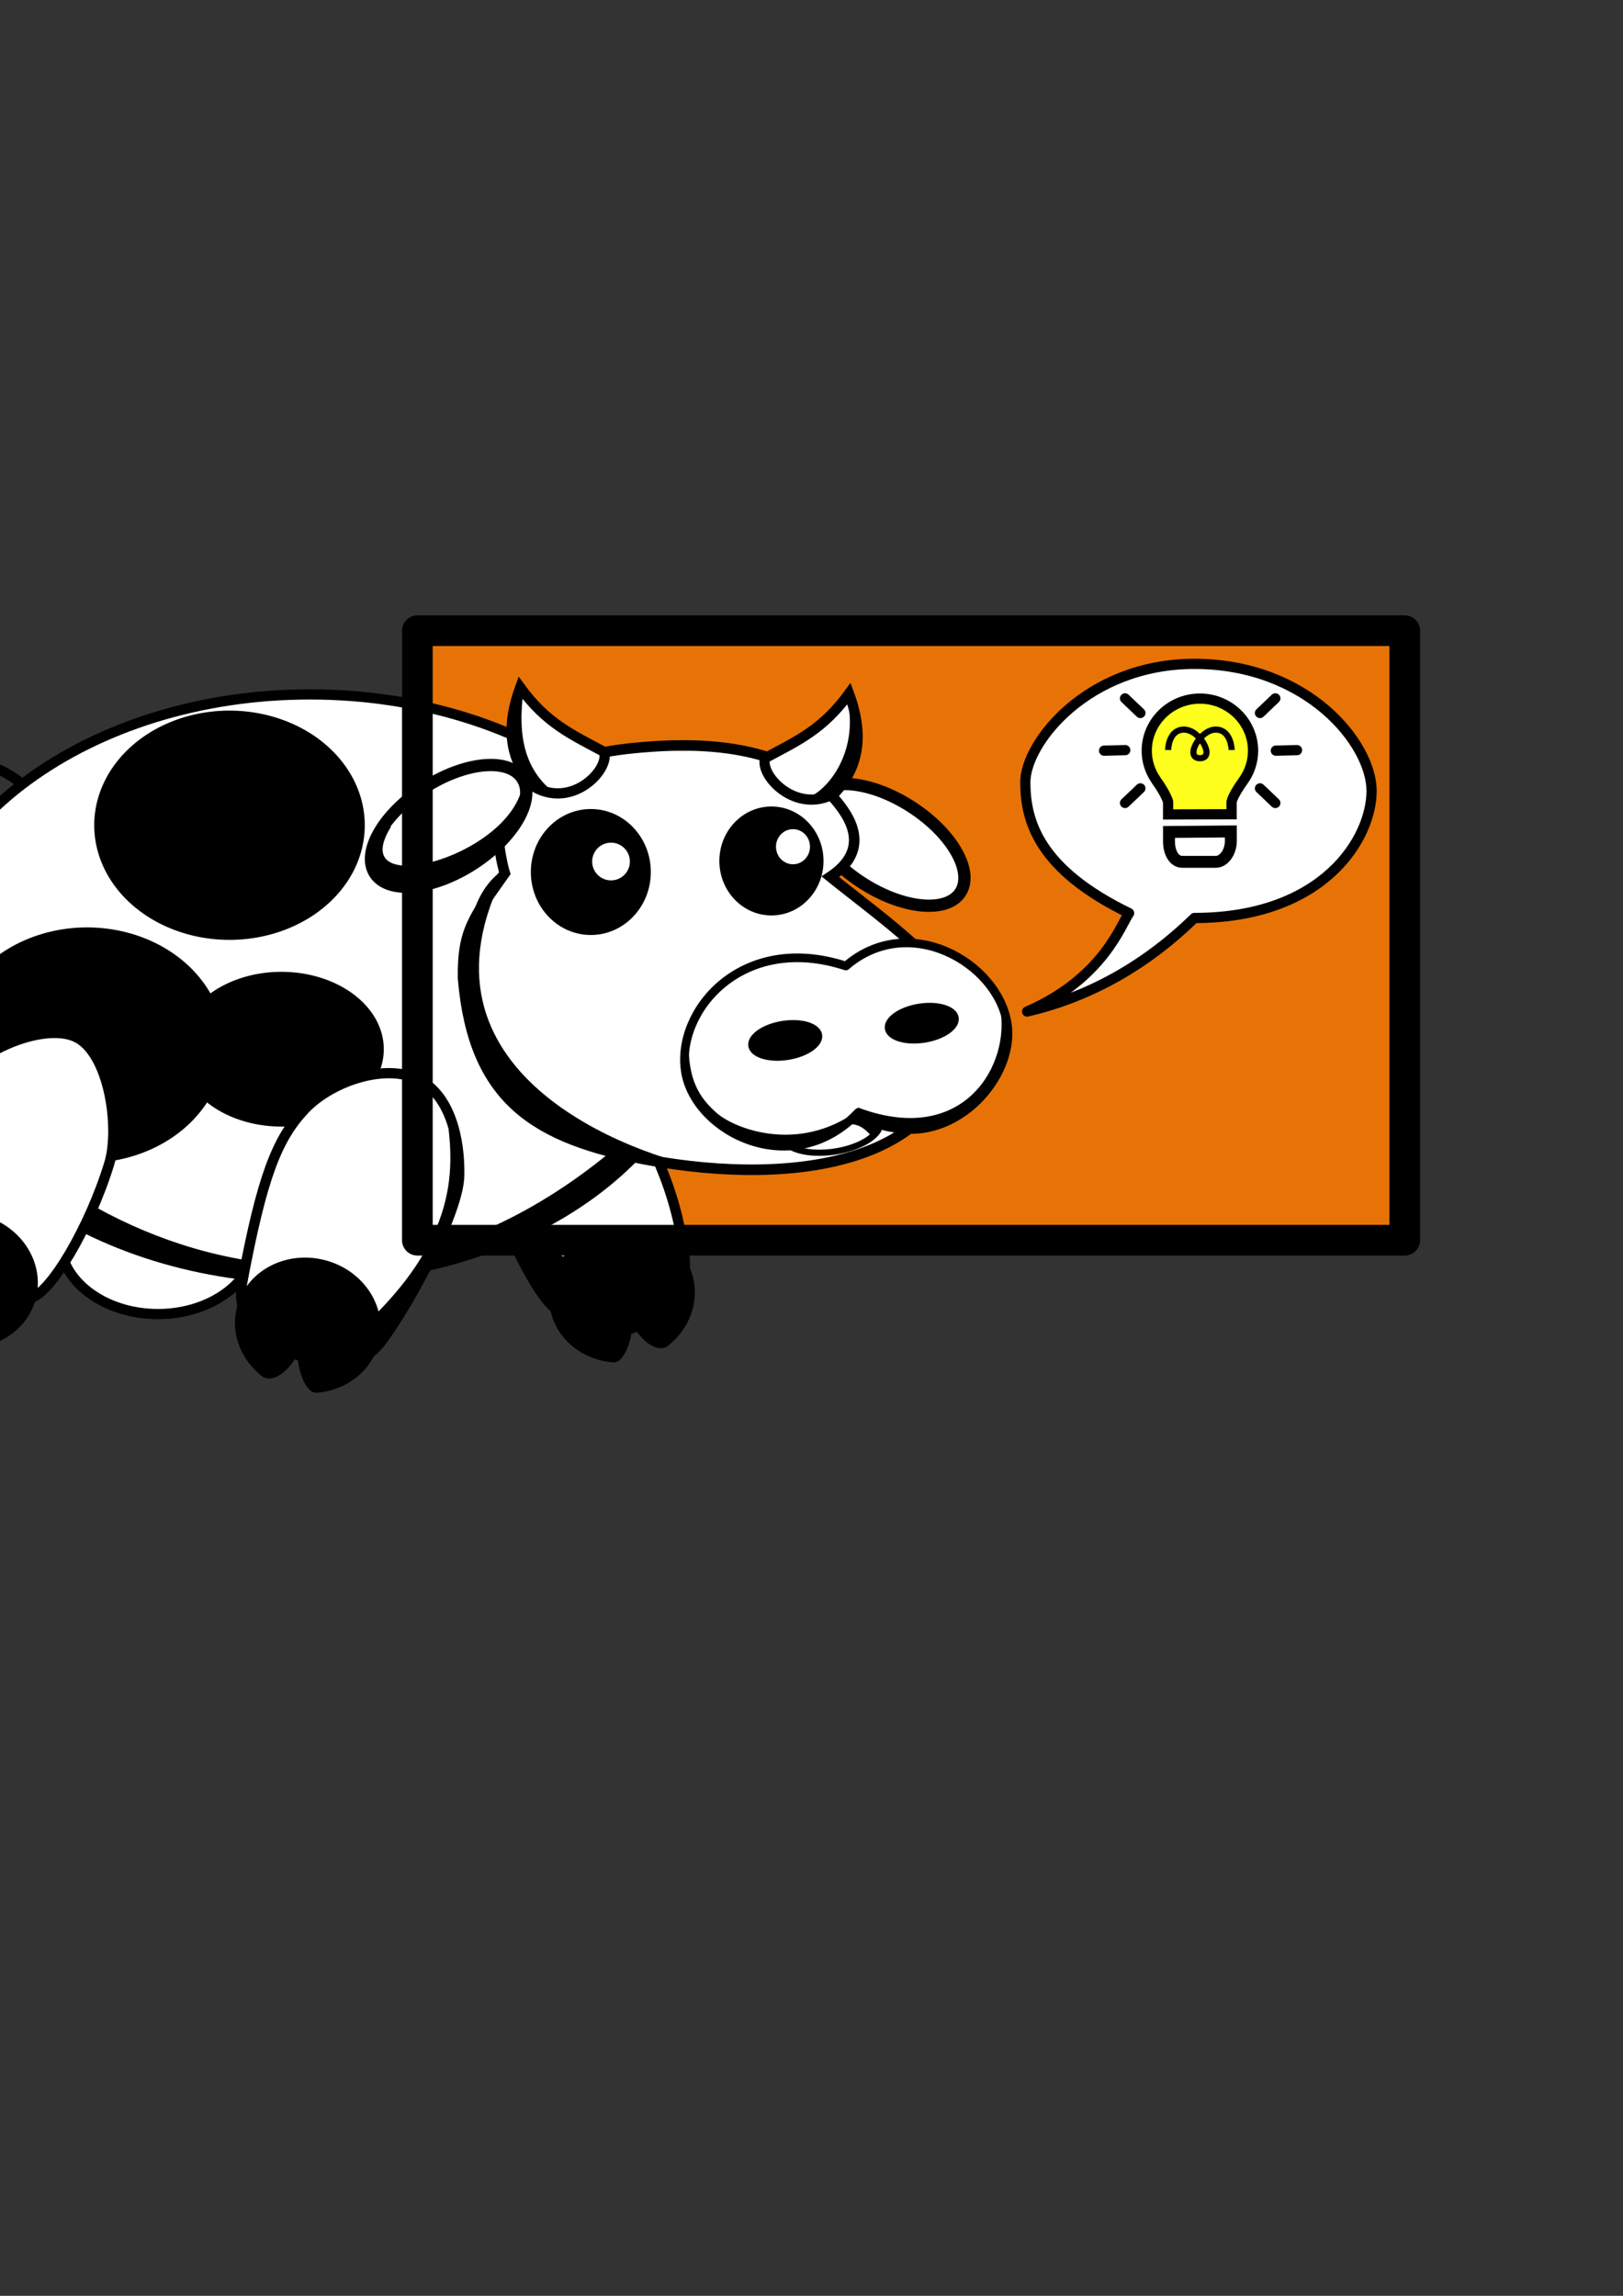 <?xml version="1.0" encoding="UTF-8" standalone="no"?>
<!-- Created with Inkscape (http://www.inkscape.org/) -->

<svg
   xmlns:dc="http://purl.org/dc/elements/1.1/"
   xmlns:cc="http://creativecommons.org/ns#"
   xmlns:rdf="http://www.w3.org/1999/02/22-rdf-syntax-ns#"
   xmlns:svg="http://www.w3.org/2000/svg"
   xmlns="http://www.w3.org/2000/svg"
   xmlns:sodipodi="http://sodipodi.sourceforge.net/DTD/sodipodi-0.dtd"
   xmlns:inkscape="http://www.inkscape.org/namespaces/inkscape"
   width="210mm"
   height="297mm"
   id="svg3026"
   version="1.1"
   inkscape:version="0.48.4 r9939"
   sodipodi:docname="vaca-habla.svg">
  <rect width="100%" height="100%" fill="#333333" stroke="none"/>
  <defs
     id="defs3028" />
  <sodipodi:namedview
     id="base"
     pagecolor="#ffffff"
     bordercolor="#666666"
     borderopacity="1.0"
     inkscape:pageopacity="0.0"
     inkscape:pageshadow="2"
     inkscape:zoom="1.4"
     inkscape:cx="431.02634"
     inkscape:cy="596.84165"
     inkscape:document-units="px"
     inkscape:current-layer="layer1"
     showgrid="false"
     inkscape:window-width="1366"
     inkscape:window-height="745"
     inkscape:window-x="-8"
     inkscape:window-y="-8"
     inkscape:window-maximized="1"
     showguides="true"
     inkscape:guide-bbox="true">
    <sodipodi:guide
       orientation="1,0"
       position="571.25,660.357"
       id="guide4704" />
    <sodipodi:guide
       orientation="1,0"
       position="602.321,660.357"
       id="guide4706" />
    <sodipodi:guide
       orientation="0,1"
       position="571.25,642.232"
       id="guide4708" />
    <sodipodi:guide
       orientation="0,1"
       position="586.52,685.641"
       id="guide4710" />
    <sodipodi:guide
       orientation="0,1"
       position="586.52,694.227"
       id="guide4718" />
    <sodipodi:guide
       orientation="1,0"
       position="579.07,685.641"
       id="guide4720" />
    <sodipodi:guide
       orientation="1,0"
       position="586.83,687.009"
       id="guide4722" />
    <sodipodi:guide
       orientation="1,0"
       position="594.509,685.641"
       id="guide4724" />
    <sodipodi:guide
       orientation="0,1"
       position="579.07,695.625"
       id="guide4726" />
    <sodipodi:guide
       orientation="0,1"
       position="577.723,636.875"
       id="guide4764" />
  </sodipodi:namedview>
  <g
     inkscape:label="Capa 1"
     inkscape:groupmode="layer"
     id="layer1">
    <rect
       style="fill:#ff7c00;fill-opacity:0.88;stroke:#000000;stroke-width:0.971;stroke-linecap:butt;stroke-linejoin:round;stroke-miterlimit:4;stroke-opacity:1;stroke-dasharray:none;stroke-dashoffset:0"
       id="rect4601"
       width="482.869"
       height="298.024"
       x="-685.765"
       y="308.796"
       inkscape:export-filename="C:\Users\Sebastián\Dropbox\Personal\Diseños\vaca-pregunta-1.png"
       inkscape:export-xdpi="71.877808"
       inkscape:export-ydpi="71.877808"
       transform="scale(-1,1)" />
    <path
       style="fill:none;stroke:#000000;stroke-width:5;stroke-linecap:butt;stroke-linejoin:miter;stroke-miterlimit:4;stroke-opacity:1;stroke-dasharray:none"
       d="m -148.823,339.378 c 54.202,133.28 128.167,-42.159 184.985,114.575 l 9.835,-11.818 c -56.818,-156.734 -130.784,18.705 -184.985,-114.575 z"
       id="path3910-8"
       inkscape:connector-curvature="0"
       sodipodi:nodetypes="ccccc" />
    <path
       style="fill:#ffffff;fill-opacity:1;fill-rule:evenodd;stroke:#000000;stroke-width:5;stroke-linecap:round;stroke-linejoin:round;stroke-miterlimit:4;stroke-opacity:1;stroke-dasharray:none;stroke-dashoffset:0"
       d="m 252.214,513.786 c 16.618,-7.429 45.662,-1.915 51.978,15.157 8.614,23.287 25.175,43.988 30.376,84.338 2.327,18.053 -5.682,27.405 -22.3,34.835 -16.618,7.429 -28.821,3.137 -41.978,-9.443 -12.506,-11.959 -26.441,-49.393 -38.948,-71.481 -8.969,-15.84 4.254,-45.977 20.872,-53.406 z"
       id="rect3794-4"
       inkscape:connector-curvature="0"
       sodipodi:nodetypes="sssssss" />
    <path
       style="fill:#ffffff;fill-opacity:1;fill-rule:evenodd;stroke:#000000;stroke-width:5;stroke-linecap:round;stroke-linejoin:round;stroke-miterlimit:4;stroke-opacity:1;stroke-dasharray:none;stroke-dashoffset:0"
       d="m 29.26,605.951 c 0,20.187 21.482,36.552 47.98,36.552 26.499,0 47.98,-16.365 47.98,-36.552 0,-20.187 -21.482,-36.552 -47.98,-36.552 -26.499,0 -47.98,16.365 -47.98,36.552 z"
       id="path3814"
       inkscape:connector-curvature="0" />
    <path
       style="fill:#ffffff;fill-opacity:1;fill-rule:evenodd;stroke:#000000;stroke-width:5;stroke-miterlimit:4;stroke-opacity:1;stroke-dasharray:none"
       d="m -43.466,482.379 c 0,78.894 87.301,142.85 194.993,142.85 107.691,0 194.993,-63.956 194.993,-142.85 0,-78.894 -87.301,-142.85 -194.993,-142.85 -107.691,0 -194.993,63.956 -194.993,142.85 z"
       id="path2985"
       inkscape:connector-curvature="0" />
    <path
       style="fill:#000000;fill-opacity:1;stroke:#000000;stroke-width:1px;stroke-linecap:butt;stroke-linejoin:miter;stroke-opacity:1"
       d="m 331.941,532.292 c -157.031,169.191 -334.531,54.144 -372.241,-27.779 32.501,88.526 86.259,99.598 135.36,114.147 28.636,5.517 185.934,21.937 236.881,-86.368 z"
       id="path4062"
       inkscape:connector-curvature="0"
       sodipodi:nodetypes="cccc" />
    <path
       sodipodi:type="arc"
       style="fill:#000000;fill-opacity:1;fill-rule:evenodd;stroke:#000000;stroke-width:3;stroke-linecap:round;stroke-linejoin:round;stroke-miterlimit:4;stroke-opacity:1;stroke-dasharray:none;stroke-dashoffset:0"
       id="path3990-2-6"
       sodipodi:cx="479.82245"
       sodipodi:cy="332.12341"
       sodipodi:rx="64.649765"
       sodipodi:ry="54.548237"
       d="m 544.472,332.123 a 64.65,54.548 0 1 1 -129.3,0 64.65,54.548 0 1 1 129.3,0 z"
       transform="matrix(-1.015,0,0,1.027,529.616,169.923)" />
    <path
       style="fill:#ffffff;fill-opacity:1;fill-rule:evenodd;stroke:#000000;stroke-width:5;stroke-linecap:round;stroke-linejoin:round;stroke-miterlimit:4;stroke-opacity:1;stroke-dasharray:none;stroke-dashoffset:0"
       d="m 36.839,506.929 c -16.618,-7.429 -51.971,8.418 -59.12,25.157 -7.158,16.759 -20.908,39.131 -24.662,72.909 -2.011,18.091 7.111,28.834 23.729,36.263 16.618,7.429 19.604,-4.545 37.692,-6.586 9.649,-1.089 29.299,-34.205 38.948,-65.767 5.322,-17.407 0.032,-54.548 -16.586,-61.978 z"
       id="rect3794-7"
       inkscape:connector-curvature="0"
       sodipodi:nodetypes="sssssss" />
    <path
       style="fill:#000000;fill-opacity:1;fill-rule:evenodd;stroke:#000000;stroke-width:3;stroke-linecap:round;stroke-linejoin:round;stroke-miterlimit:4;stroke-opacity:1;stroke-dashoffset:0"
       d="m -162.045,343.808 c 0,14.202 12.472,25.714 27.857,25.714 15.385,0 29.146,-11.571 27.857,-25.714 -2.857,-31.344 -38.186,-17.143 -30.714,-55.714 -18.242,15.714 -25,41.513 -25,55.714 z"
       id="path3930"
       inkscape:connector-curvature="0"
       sodipodi:nodetypes="ssscs" />
    <path
       style="fill:#000000;fill-opacity:1;fill-rule:evenodd;stroke:#000000;stroke-width:3;stroke-linecap:round;stroke-linejoin:round;stroke-miterlimit:4;stroke-opacity:1;stroke-dashoffset:0"
       d="m 337.508,625.1 c 2.887,11.943 -2.09,24.093 -11.773,31.75 -3.996,3.16 -13.324,-2.443 -18.875,-17.989 3.068,13.548 -3.04,26.074 -6.771,25.794 -13.98,-1.046 -26.015,-10.127 -29.234,-23.444 -4.078,-16.872 7.537,-34.155 25.942,-38.604 18.405,-4.449 36.632,5.622 40.71,22.494 z"
       id="path3954-7"
       inkscape:connector-curvature="0"
       sodipodi:nodetypes="sscssss" />
    <path
       style="fill:#000000;fill-opacity:1;fill-rule:evenodd;stroke:#000000;stroke-width:3;stroke-linecap:round;stroke-linejoin:round;stroke-miterlimit:4;stroke-opacity:1;stroke-dashoffset:0"
       d="m -50.454,617.968 c -2.887,11.943 2.09,24.093 11.773,31.75 3.996,3.16 13.324,-2.443 18.875,-17.989 -3.068,13.548 3.04,26.074 6.771,25.794 13.98,-1.046 26.015,-10.127 29.234,-23.444 4.078,-16.872 -7.537,-34.155 -25.942,-38.604 -18.405,-4.449 -36.632,5.622 -40.71,22.494 z"
       id="path3954-71"
       inkscape:connector-curvature="0"
       sodipodi:nodetypes="sscssss" />
    <path
       sodipodi:type="arc"
       style="fill:#000000;fill-opacity:1;fill-rule:evenodd;stroke:#000000;stroke-width:3;stroke-linecap:round;stroke-linejoin:round;stroke-miterlimit:4;stroke-opacity:1;stroke-dasharray:none;stroke-dashoffset:0"
       id="path3990"
       sodipodi:cx="479.82245"
       sodipodi:cy="332.12341"
       sodipodi:rx="64.649765"
       sodipodi:ry="54.548237"
       d="m 544.472,332.123 a 64.65,54.548 0 1 1 -129.3,0 64.65,54.548 0 1 1 129.3,0 z"
       transform="matrix(-1,0,0,1,592.055,71.374)" />
    <path
       sodipodi:type="arc"
       style="fill:#000000;fill-opacity:1;fill-rule:evenodd;stroke:#000000;stroke-width:3;stroke-linecap:round;stroke-linejoin:round;stroke-miterlimit:4;stroke-opacity:1;stroke-dasharray:none;stroke-dashoffset:0"
       id="path3990-2"
       sodipodi:cx="479.82245"
       sodipodi:cy="332.12341"
       sodipodi:rx="64.649765"
       sodipodi:ry="54.548237"
       d="m 544.472,332.123 a 64.65,54.548 0 1 1 -129.3,0 64.65,54.548 0 1 1 129.3,0 z"
       transform="matrix(-0.757,0,0,0.675,500.837,288.815)" />
    <path
       style="fill:#ffffff;fill-opacity:1;fill-rule:evenodd;stroke:#000000;stroke-width:5;stroke-linecap:round;stroke-linejoin:round;stroke-miterlimit:4;stroke-opacity:1;stroke-dasharray:none;stroke-dashoffset:0"
       d="m 203.696,527.357 c -16.618,-7.429 -42.412,1.853 -54.835,15.157 -13.418,14.37 -20.644,32.537 -30.376,84.338 -3.361,17.89 8.54,27.405 25.157,34.835 16.618,7.429 32.696,8.132 43.406,-6.586 14.592,-20.053 37.062,-62.476 37.519,-80.052 0.457,-17.577 -4.254,-40.263 -20.872,-47.692 z"
       id="rect3794"
       inkscape:connector-curvature="0"
       sodipodi:nodetypes="ssssszs" />
    <path
       style="fill:#000000;fill-opacity:1;fill-rule:evenodd;stroke:#000000;stroke-width:3;stroke-linecap:round;stroke-linejoin:round;stroke-miterlimit:4;stroke-opacity:1;stroke-dashoffset:0"
       d="m 117.199,639.929 c -2.887,11.943 2.09,24.093 11.773,31.75 3.996,3.16 13.324,-2.443 18.875,-17.989 -3.068,13.548 3.04,26.073 6.771,25.794 13.98,-1.046 26.015,-10.127 29.234,-23.444 4.078,-16.872 -7.537,-34.155 -25.942,-38.604 -18.405,-4.449 -36.632,5.622 -40.71,22.494 z"
       id="path3954"
       inkscape:connector-curvature="0"
       sodipodi:nodetypes="sscssss" />
    <path
       style="fill:#000000;fill-opacity:1;stroke:#000000;stroke-width:1px;stroke-linecap:butt;stroke-linejoin:miter;stroke-opacity:1"
       d="m 219.309,546.939 c 2.788,23.685 7.935,63.347 -55.558,114.147 8.823,7.393 19.391,8.479 45.457,-46.467 15.163,-20.348 16.446,-43.299 10.102,-67.68 z"
       id="path4046"
       inkscape:connector-curvature="0"
       sodipodi:nodetypes="cccc" />
    <path
       style="fill:#000000;fill-opacity:1;stroke:#000000;stroke-width:1px;stroke-linecap:butt;stroke-linejoin:miter;stroke-opacity:1"
       d="m 285.474,619.165 c -18.293,-5.728 -22.75,-15.544 -24.244,-18.688 l -10.102,4.546 19.698,33.335 z"
       id="path4048"
       inkscape:connector-curvature="0"
       sodipodi:nodetypes="ccccc" />
    <path
       style="fill:#ffffff;fill-opacity:1;fill-rule:evenodd;stroke:#000000;stroke-width:6;stroke-linecap:round;stroke-linejoin:round;stroke-miterlimit:4;stroke-opacity:1;stroke-dasharray:none;stroke-dashoffset:0"
       d="m 397.653,389.865 c -6.628,10.277 4.124,29.008 24.015,41.837 19.891,12.829 41.39,14.897 48.018,4.62 6.628,-10.277 -4.124,-29.008 -24.015,-41.837 -19.891,-12.829 -41.39,-14.897 -48.018,-4.62 z"
       id="path3854"
       inkscape:connector-curvature="0" />
    <path
       style="fill:#ffffff;fill-opacity:1;fill-rule:evenodd;stroke:#000000;stroke-width:5.157;stroke-miterlimit:4;stroke-opacity:1;stroke-dasharray:none"
       d="m 335.442,364.476 c 39.06,0.276 63.853,12.672 76.871,31.523 8.574,12.415 7.309,23.676 -6.24,32.694 23.506,19.014 63.672,46.887 64.049,66.794 1.419,74.839 -82.485,84.552 -152.874,71.68 -55.165,-10.088 -85.799,-28.972 -90.795,-88.895 -0.357,-23.508 5.261,-29.84 20.407,-51.319 -1.171,-3.625 -4.271,-18.061 -2.509,-21.785 12.977,-27.428 32.103,-37.861 78.486,-40.391 4.348,-0.237 8.564,-0.33 12.605,-0.301 z"
       id="path2987"
       inkscape:connector-curvature="0"
       sodipodi:nodetypes="sscssccsss" />
    <path
       sodipodi:type="arc"
       style="fill:#ffffff;fill-opacity:1;fill-rule:evenodd;stroke:#000000;stroke-width:1.703;stroke-linecap:butt;stroke-linejoin:miter;stroke-miterlimit:4;stroke-opacity:1;stroke-dasharray:none;stroke-dashoffset:0"
       id="path3063"
       sodipodi:cx="85.357887"
       sodipodi:cy="281.5592"
       sodipodi:rx="11.364216"
       sodipodi:ry="6.0609155"
       d="m 96.722,281.559 a 11.364,6.061 0 1 1 -22.728,0 11.364,6.061 0 1 1 22.728,0 z"
       transform="matrix(-2.064,0.329,0.335,1.739,488.447,34.731)" />
    <path
       style="fill:#ffffff;fill-opacity:1;fill-rule:evenodd;stroke:#000000;stroke-width:4.228;stroke-linecap:round;stroke-linejoin:round;stroke-miterlimit:4;stroke-opacity:1;stroke-dasharray:none;stroke-dashoffset:0"
       d="m 335.183,523.912 c 4.701,29.694 52.565,53.935 84.582,19.973 37.941,25.887 77.492,-13.748 72.791,-43.442 -4.701,-29.694 -47.978,-54.766 -78.906,-28.124 -50.812,-16.601 -83.167,21.898 -78.466,51.592 z"
       id="path3757"
       inkscape:connector-curvature="0"
       sodipodi:nodetypes="scscs" />
    <path
       style="fill:#000000;fill-opacity:1;fill-rule:evenodd;stroke:#000000;stroke-width:2.262;stroke-linecap:round;stroke-linejoin:round;stroke-miterlimit:4;stroke-opacity:1;stroke-dasharray:none;stroke-dashoffset:0"
       d="m 433.856,502.962 c 0.735,4.641 8.908,7.204 18.256,5.724 9.347,-1.48 16.329,-6.442 15.595,-11.083 -0.735,-4.641 -8.908,-7.204 -18.256,-5.724 -9.347,1.48 -16.329,6.442 -15.595,11.083 z"
       id="path3774"
       inkscape:connector-curvature="0" />
    <path
       style="fill:#000000;fill-opacity:1;fill-rule:evenodd;stroke:#000000;stroke-width:2.262;stroke-linecap:round;stroke-linejoin:round;stroke-miterlimit:4;stroke-opacity:1;stroke-dasharray:none;stroke-dashoffset:0"
       d="m 367.074,511.385 c 0.735,4.641 8.908,7.204 18.256,5.724 9.347,-1.48 16.329,-6.442 15.595,-11.083 -0.735,-4.641 -8.908,-7.204 -18.256,-5.724 -9.347,1.48 -16.329,6.442 -15.595,11.083 z"
       id="path3774-1"
       inkscape:connector-curvature="0" />
    <path
       style="fill:#000000;fill-opacity:1;fill-rule:evenodd;stroke:#000000;stroke-width:2.599;stroke-linecap:round;stroke-linejoin:round;stroke-miterlimit:4;stroke-opacity:1;stroke-dasharray:none;stroke-dashoffset:0"
       d="m 353.09,420.966 c 0,13.992 10.821,25.335 24.169,25.335 13.348,0 24.169,-11.343 24.169,-25.335 0,-13.992 -10.821,-25.335 -24.169,-25.335 -13.348,0 -24.169,11.343 -24.169,25.335 z"
       id="path3834"
       inkscape:connector-curvature="0" />
    <path
       style="fill:#000000;fill-opacity:1;fill-rule:evenodd;stroke:#000000;stroke-width:3;stroke-linecap:round;stroke-linejoin:round;stroke-miterlimit:4;stroke-opacity:1;stroke-dasharray:none;stroke-dashoffset:0"
       d="m 261.101,426.364 c 0,16.181 12.463,29.298 27.836,29.298 15.373,0 27.836,-13.117 27.836,-29.298 0,-16.181 -12.463,-29.298 -27.836,-29.298 -15.373,0 -27.836,13.117 -27.836,29.298 z"
       id="path3834-0"
       inkscape:connector-curvature="0" />
    <path
       style="fill:#ffffff;fill-opacity:1;fill-rule:evenodd;stroke:#000000;stroke-width:6;stroke-linecap:round;stroke-linejoin:round;stroke-miterlimit:4;stroke-opacity:1;stroke-dasharray:none;stroke-dashoffset:0"
       d="m 255.4,380.58 c 6.628,10.277 -4.124,29.008 -24.015,41.837 -19.891,12.829 -41.39,14.897 -48.018,4.62 -6.628,-10.277 4.124,-29.008 24.015,-41.837 19.891,-12.829 41.39,-14.897 48.018,-4.62 z"
       id="path3854-9"
       inkscape:connector-curvature="0" />
    <path
       sodipodi:type="arc"
       style="fill:#ffffff;fill-opacity:1;fill-rule:evenodd;stroke:#000000;stroke-width:3;stroke-linecap:round;stroke-linejoin:round;stroke-miterlimit:4;stroke-opacity:1;stroke-dasharray:none;stroke-dashoffset:0"
       id="path3888"
       sodipodi:cx="86.428574"
       sodipodi:cy="263.07648"
       sodipodi:rx="10.714286"
       sodipodi:ry="10.714286"
       d="m 97.143,263.076 a 10.714,10.714 0 1 1 -21.429,0 10.714,10.714 0 1 1 21.429,0 z"
       transform="matrix(-0.902,0,0,0.931,465.754,169.074)" />
    <path
       sodipodi:type="arc"
       style="fill:#ffffff;fill-opacity:1;fill-rule:evenodd;stroke:#000000;stroke-width:3;stroke-linecap:round;stroke-linejoin:round;stroke-miterlimit:4;stroke-opacity:1;stroke-dasharray:none;stroke-dashoffset:0"
       id="path3888-4"
       sodipodi:cx="86.428574"
       sodipodi:cy="263.07648"
       sodipodi:rx="10.714286"
       sodipodi:ry="10.714286"
       d="m 97.143,263.076 a 10.714,10.714 0 1 1 -21.429,0 10.714,10.714 0 1 1 21.429,0 z"
       transform="matrix(-1,0,0,1,385.241,158.16)" />
    <path
       style="fill:#ffffff;fill-opacity:1;stroke:#000000;stroke-width:5;stroke-linecap:butt;stroke-linejoin:miter;stroke-miterlimit:4;stroke-opacity:1;stroke-dasharray:none"
       d="m 415.191,339.139 c 8.014,21.723 3.922,37.103 -7.157,48.821 -18.851,10.414 -36.791,-8.951 -33.816,-17.319 15.971,-8.559 28.18,-13.959 40.973,-31.502 z"
       id="path3934"
       inkscape:connector-curvature="0"
       sodipodi:nodetypes="cccc" />
    <path
       style="fill:#ffffff;fill-opacity:1;stroke:#000000;stroke-width:5;stroke-linecap:butt;stroke-linejoin:miter;stroke-miterlimit:4;stroke-opacity:1;stroke-dasharray:none"
       d="m 254.4,336.111 c -8.014,21.723 -3.922,37.103 7.157,48.821 18.851,10.414 36.791,-8.951 33.816,-17.319 -15.971,-8.559 -28.18,-13.959 -40.973,-31.502 z"
       id="path3934-8"
       inkscape:connector-curvature="0"
       sodipodi:nodetypes="cccc" />
    <path
       style="fill:#000000;fill-opacity:1;stroke:#000000;stroke-width:1px;stroke-linecap:butt;stroke-linejoin:miter;stroke-opacity:1"
       d="m 246.928,425.354 c -51.62,99.331 62.146,140.236 100.618,146.961 -47.796,-1.426 -81.379,-16.89 -107.782,-45.579 -8.138,-7.451 -24.776,-80.834 7.164,-101.382 z"
       id="path4050"
       inkscape:connector-curvature="0"
       sodipodi:nodetypes="cccc" />
    <path
       style="fill:#000000;fill-opacity:1;stroke:#000000;stroke-width:1px;stroke-linecap:butt;stroke-linejoin:miter;stroke-opacity:1"
       d="m 255.927,384.81 c -7.467,35.706 -88.274,56.541 -65.193,19.218 -19.081,22.116 2.319,33.017 26.555,25.733 23.233,-10.574 36.476,-31.263 38.638,-44.952 z"
       id="path4052"
       inkscape:connector-curvature="0"
       sodipodi:nodetypes="cccc" />
    <path
       style="fill:#000000;fill-opacity:1;stroke:#000000;stroke-width:1px;stroke-linecap:butt;stroke-linejoin:miter;stroke-opacity:1"
       d="m 419.066,543.909 c -28.912,20.624 -59.982,8.481 -68.855,0.693 -8.873,-7.789 -14.232,-16.549 -13.978,-35.29 -0.09,9.305 -5.817,23.803 25.759,46.214 16.734,6.56 34.35,9.105 57.074,-11.617 z"
       id="path4054"
       inkscape:connector-curvature="0"
       sodipodi:nodetypes="czccc" />
    <path
       style="fill:#000000;fill-opacity:1;stroke:#000000;stroke-width:1px;stroke-linecap:butt;stroke-linejoin:miter;stroke-opacity:1"
       d="m 489.525,492.643 c 5.494,27.885 -17.574,68.512 -69.148,49.702 6.751,16.867 40.749,14.867 63.592,-10.306 7.162,-14.935 11.727,-27.128 5.556,-39.396 z"
       id="path4056"
       inkscape:connector-curvature="0"
       sodipodi:nodetypes="cccc" />
    <path
       style="fill:#000000;fill-opacity:1;stroke:#000000;stroke-width:1px;stroke-linecap:butt;stroke-linejoin:miter;stroke-opacity:1"
       d="m 255.634,336.665 c -3.557,24.954 1.592,39.572 13.214,49.821 l -9.107,-3.214 c -8.864,-13.028 -9.524,-28.343 -4.107,-46.607 z"
       id="path4058"
       inkscape:connector-curvature="0"
       sodipodi:nodetypes="cccc" />
    <path
       style="fill:#000000;fill-opacity:1;stroke:#000000;stroke-width:1px;stroke-linecap:butt;stroke-linejoin:miter;stroke-opacity:1"
       d="m 414.026,338.629 c 5.664,19.511 7.496,38.118 -6.25,49.107 l -11.964,2.679 c 13.15,-6.502 25.335,-27.635 18.214,-51.786 z"
       id="path4060"
       inkscape:connector-curvature="0"
       sodipodi:nodetypes="cccc" />
    <path
       style="fill:#ffffff;fill-opacity:1;fill-rule:evenodd;stroke:#000000;stroke-width:5;stroke-linecap:butt;stroke-linejoin:round;stroke-miterlimit:4;stroke-opacity:1;stroke-dashoffset:0;stroke-dasharray:none"
       d="m 584.096,324.596 c 55.24,0 86.656,38.926 86.656,62.125 0,23.199 -23.336,62.125 -86.656,62.125 -26.478,25.822 -55.129,39.573 -81.799,45.738 37.26,-16.202 45.903,-42.572 49.865,-48.112 -43.764,-21.271 -50.75,-44.584 -50.75,-63.969 0,-19.385 30.475,-57.908 82.684,-57.908 z"
       id="path4081"
       inkscape:connector-curvature="0"
       sodipodi:nodetypes="ssccczs" />
    <path
       style="fill:#000000;fill-opacity:1;stroke:#000000;stroke-width:1px;stroke-linecap:butt;stroke-linejoin:miter;stroke-opacity:1"
       d="m 426.826,555.525 c -6.15,-7.531 -11.034,-6.72 -15.159,-5.736 l 7.784,-5.941 10.652,4.712 z"
       id="path4599"
       inkscape:connector-curvature="0"
       sodipodi:nodetypes="ccccc" />
    <g
       style="font-size:70.831px;font-style:normal;font-variant:normal;font-weight:normal;font-stretch:normal;line-height:125%;letter-spacing:0px;word-spacing:0px;fill:#000000;fill-opacity:1;stroke:#000000;stroke-width:5;stroke-miterlimit:4;font-family:Arial;-inkscape-font-specification:Arial"
       id="text3251"
       transform="translate(245.936,28.939)">
      <path
         d="m 578.407,401.315 -7.688,-44.675 c -0.122,-0.734 -0.183,-1.537 -0.183,-2.408 -2e-5,-7.097 4.546,-10.645 13.638,-10.645 9.092,9e-5 13.637,3.528 13.638,10.583 -4e-5,0.856 -0.061,1.254 -0.183,1.194 l -7.704,45.951 z m 5.766,6.482 c 8.075,2e-5 12.112,3.996 12.112,11.988 -4e-5,7.992 -4.037,11.988 -12.112,11.988 -8.075,0 -12.112,-3.996 -12.112,-11.988 -10e-6,-7.992 4.037,-11.988 12.112,-11.988 z"
         style="font-size:127.496px;font-weight:bold;fill:#ff0000;stroke:#000000;font-family:Britannic Bold;-inkscape-font-specification:Britannic Bold"
         id="path4024"
         inkscape:connector-curvature="0" />
    </g>
    <rect
       style="fill:none;stroke:#000000;stroke-width:15;stroke-linecap:butt;stroke-linejoin:round;stroke-miterlimit:4;stroke-opacity:1;stroke-dasharray:none;stroke-dashoffset:0"
       id="rect4601-1"
       width="482.869"
       height="298.024"
       x="-686.973"
       y="308.37"
       inkscape:export-filename="C:\Users\Sebastián\Dropbox\Personal\Material para Clases\2015\Programacion 2\img\png\vaca-idea.png"
       inkscape:export-xdpi="71.877808"
       inkscape:export-ydpi="71.877808"
       transform="scale(-1,1)" />
    <g
       style="font-size:40px;font-style:normal;font-variant:normal;font-weight:normal;font-stretch:normal;line-height:125%;letter-spacing:0px;word-spacing:0px;fill:#ff0000;fill-opacity:1;stroke:#000000;stroke-width:2.956;stroke-miterlimit:4;stroke-opacity:1;stroke-dasharray:none;font-family:Impact;-inkscape-font-specification:Impact"
       id="text4044"
       transform="matrix(1.349,0,0,1.473,58.267,-16.483)">
      <path
         d="m 572.316,387.63 c 0.119,-2.48 0.223,-4.129 0.314,-4.946 0.091,-0.817 0.222,-1.552 0.394,-2.205 0.172,-0.653 0.388,-1.233 0.648,-1.74 0.26,-0.508 0.627,-1.072 1.102,-1.692 0.475,-0.62 1.064,-1.306 1.769,-2.058 0.705,-0.751 1.666,-1.748 2.885,-2.988 l 1.136,-1.173 c 0.347,-0.325 0.67,-0.676 0.969,-1.052 0.299,-0.376 0.515,-0.684 0.649,-0.924 0.134,-0.239 0.229,-0.458 0.286,-0.655 0.056,-0.197 0.085,-0.388 0.085,-0.572 -2e-5,-0.885 -0.536,-1.581 -1.608,-2.087 -1.072,-0.507 -2.703,-0.76 -4.891,-0.76 -3.154,3e-5 -7.157,0.689 -12.01,2.068 l 1.081,-6.205 c 0.111,-0.618 0.249,-1.399 0.414,-2.341 0.165,-0.943 0.37,-2.265 0.614,-3.967 5.49,-0.798 10.354,-1.197 14.59,-1.198 2.792,4e-5 5.369,0.222 7.73,0.665 2.361,0.443 4.432,1.21 6.212,2.299 1.78,1.09 3.149,2.397 4.109,3.921 0.959,1.524 1.439,3.163 1.439,4.916 -4e-5,0.702 -0.075,1.44 -0.225,2.216 -0.15,0.776 -0.357,1.5 -0.622,2.173 -0.264,0.673 -0.654,1.423 -1.17,2.249 -0.516,0.826 -1.12,1.657 -1.813,2.493 -0.693,0.836 -1.249,1.463 -1.668,1.883 -0.419,0.42 -1.224,1.196 -2.414,2.328 -1.19,1.132 -2.092,2.017 -2.706,2.653 -0.614,0.636 -1.094,1.209 -1.439,1.717 -0.346,0.508 -0.62,1.064 -0.822,1.668 -0.202,0.604 -0.424,1.72 -0.666,3.349 -2.769,-0.069 -5.084,-0.103 -6.946,-0.103 -1.806,2e-5 -4.282,0.024 -7.427,0.07 z m -1.584,20.288 0.343,-4.896 c 0.048,-2.703 0.439,-5.392 0.582,-8.093 2.949,0.045 5.586,0.068 7.912,0.068 2.417,10e-6 5.019,-0.023 7.807,-0.068 -0.239,3.139 -0.392,5.624 -0.46,7.455 -0.068,1.831 -0.162,3.675 -0.282,5.533 -3.587,-0.045 -6.149,-0.068 -7.684,-0.068 -1.632,0 -4.371,0.023 -8.218,0.068 z"
         style="font-size:72px;font-weight:bold;fill:#ff0000;stroke:#000000;stroke-width:2.956;stroke-miterlimit:4;stroke-opacity:1;stroke-dasharray:none;font-family:Eras Bold ITC;-inkscape-font-specification:Eras Bold ITC"
         id="path4049"
         inkscape:connector-curvature="0"
         sodipodi:nodetypes="ccsssscccccccccccccccccccccssscccccccccscscsc" />
    </g>
    <g
       id="g4689"
       transform="matrix(1.74,0,0,1.74,531.114,326.405)"
       style="fill:#ffff00;fill-opacity:0.88;stroke:#000000;stroke-width:2.873;stroke-miterlimit:4;stroke-opacity:1;stroke-dasharray:none">
	
	<path
   id="path4693"
   d="m 44.204,31.789 c 1.789,-2.493 2.735,-5.405 2.735,-8.422 0,-8.078 -6.702,-14.649 -14.939,-14.649 -8.238,0 -14.939,6.572 -14.939,14.649 0,2.87 0.858,5.655 2.484,8.062 0.075,0.136 0.152,0.26 0.225,0.354 2.772,3.871 3.294,5.914 3.294,5.914 0,3.104 0,-0.171 0,3.574 l 17.855,-0.054 c 0,-2.771 0,-1.663 -0.02,-3.513 0,0 0.255,-1.662 3.304,-5.915 z"
   inkscape:connector-curvature="0"
   style="fill:#ffff00;fill-opacity:0.88;stroke:#000000;stroke-width:2.873;stroke-miterlimit:4;stroke-opacity:1;stroke-dasharray:none"
   sodipodi:nodetypes="csssccccccc" />

</g>
    <path
       style="fill:none;stroke:#000000;stroke-width:3;stroke-linecap:butt;stroke-linejoin:miter;stroke-opacity:1;stroke-miterlimit:4;stroke-dasharray:none"
       d="m 571.25,366.721 c 0,0 0.059,-9.984 7.82,-9.984 7.76,0 15.439,13.984 7.76,13.984 -7.76,0 0,-13.984 7.679,-13.984 7.679,0 7.812,9.984 7.812,9.984"
       id="path4714"
       inkscape:connector-curvature="0"
       sodipodi:nodetypes="czszc" />
    <path
       id="path4691"
       d="m 571.679,411.45 c 0,5.488 2.555,9.939 6.467,9.939 l 16.431,0 c 3.912,0 7.344,-4.7 7.344,-10.188 l 0,-4.672 -30.242,0.249 z"
       inkscape:connector-curvature="0"
       style="fill:#ffffff;fill-opacity:0.88;stroke:#000000;stroke-width:5.83;stroke-miterlimit:4;stroke-opacity:1;stroke-dasharray:none"
       sodipodi:nodetypes="ssssccs" />
    <path
       style="fill:none;stroke:#000000;stroke-width:5;stroke-linecap:round;stroke-linejoin:miter;stroke-opacity:1;stroke-miterlimit:4;stroke-dasharray:none"
       d="m 550.179,341.469 7.5,7.143"
       id="path4768"
       inkscape:connector-curvature="0" />
    <path
       style="fill:none;stroke:#000000;stroke-width:5;stroke-linecap:round;stroke-linejoin:miter;stroke-miterlimit:4;stroke-opacity:1;stroke-dasharray:none"
       d="m 539.93,367.024 10.354,-0.253"
       id="path4768-7"
       inkscape:connector-curvature="0" />
    <path
       inkscape:connector-curvature="0"
       id="path4788"
       d="m 623.679,341.469 -7.5,7.143"
       style="fill:none;stroke:#000000;stroke-width:5;stroke-linecap:round;stroke-linejoin:miter;stroke-miterlimit:4;stroke-opacity:1;stroke-dasharray:none" />
    <path
       inkscape:connector-curvature="0"
       id="path4790"
       d="m 623.93,367.024 10.354,-0.253"
       style="fill:none;stroke:#000000;stroke-width:5;stroke-linecap:round;stroke-linejoin:miter;stroke-miterlimit:4;stroke-opacity:1;stroke-dasharray:none" />
    <path
       inkscape:connector-curvature="0"
       id="path4792"
       d="m 550.179,392.612 7.5,-7.143"
       style="fill:none;stroke:#000000;stroke-width:5;stroke-linecap:round;stroke-linejoin:miter;stroke-miterlimit:4;stroke-opacity:1;stroke-dasharray:none" />
    <path
       style="fill:none;stroke:#000000;stroke-width:5;stroke-linecap:round;stroke-linejoin:miter;stroke-miterlimit:4;stroke-opacity:1;stroke-dasharray:none"
       d="m 623.679,392.612 -7.5,-7.143"
       id="path4794"
       inkscape:connector-curvature="0" />
  </g>
</svg>
